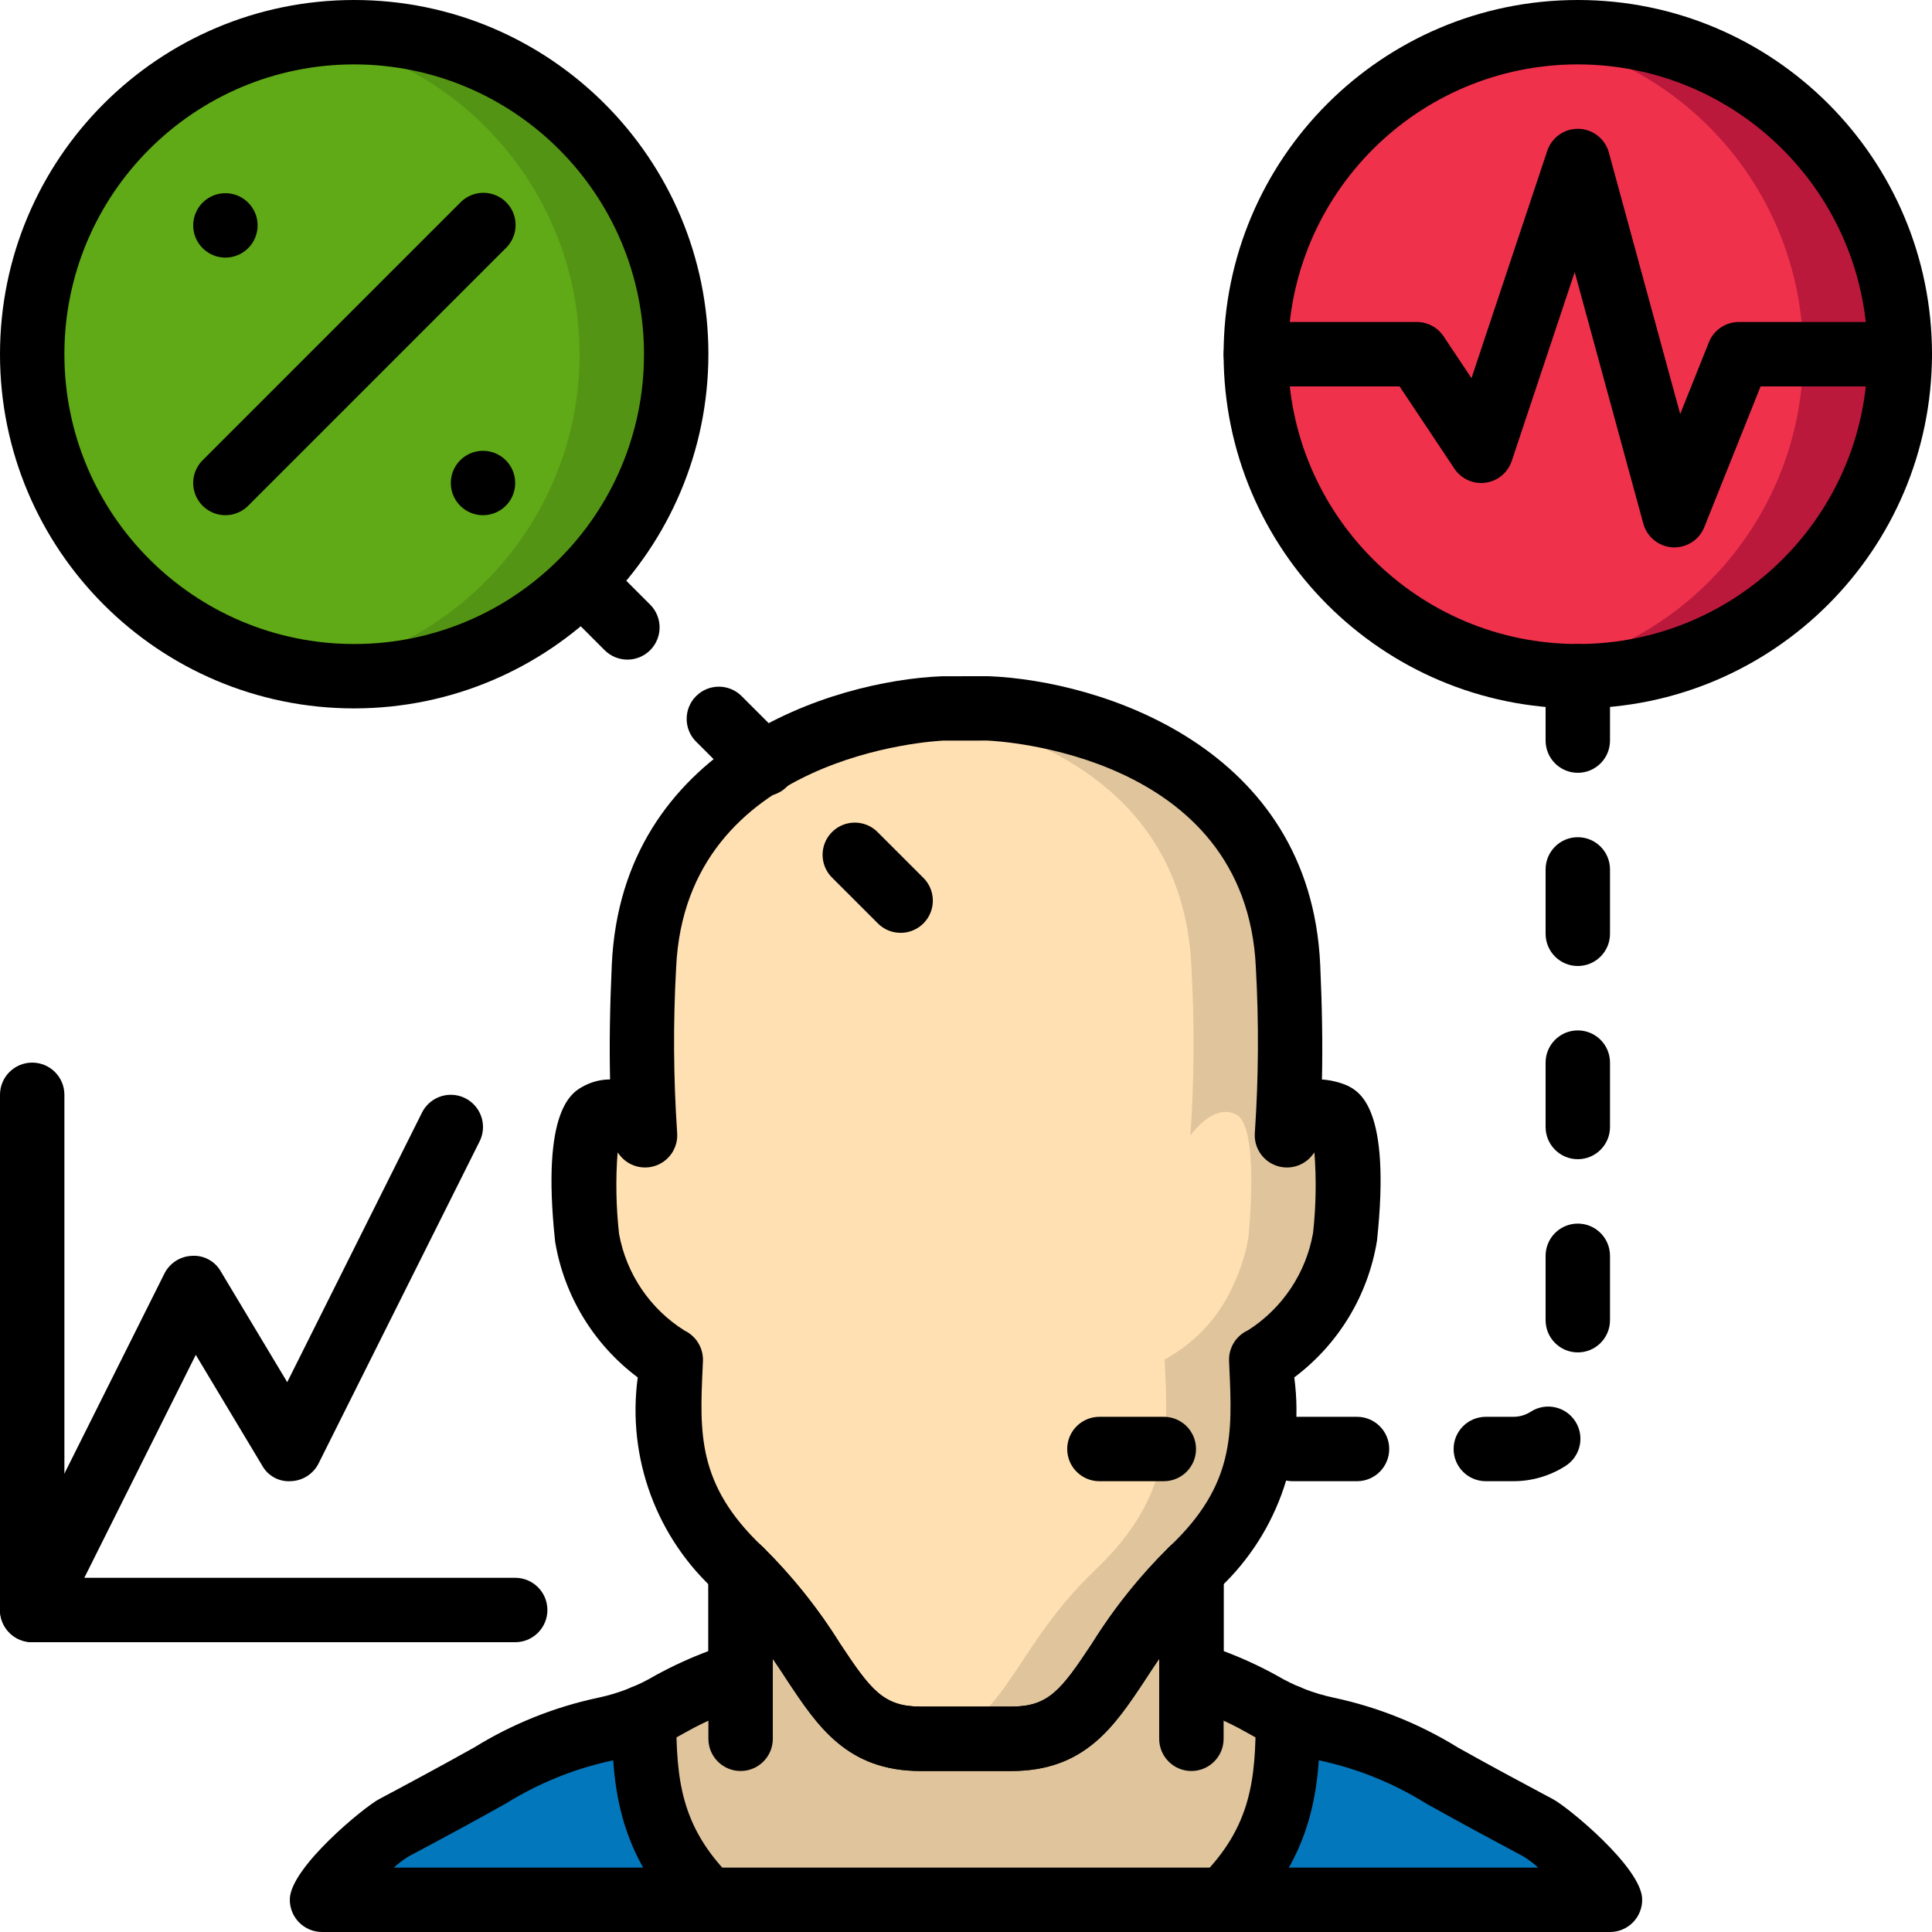 <svg height="512pt" viewBox="0 0 512.001 512" width="512pt" xmlns="http://www.w3.org/2000/svg"><path d="m356.438 327.938c-.742 4.309-2.062 8.5-3.926 12.457-3.699 8.477-10.129 15.477-18.262 19.883.855 18.945 2.305 36.098-18.258 55.637-23.98 22.785-23.98 44.887-47.961 44.887h-24.062c-.258.012-.52-.016-.77-.086-23.207-.426-23.465-22.273-47.188-44.801-12.531-10.758-19.422-26.68-18.688-43.176 0-4.098.254-8.277.426-12.461-11.809-6.973-19.93-18.812-22.188-32.34 0 0-3.156-29.441 3.242-32.598 5.207-2.645 10.328 3.156 12.117 5.547-1.023-14.941-1.109-29.934-.254-44.887 2.473-53.246 53.758-65.023 72.531-67.582 4.27-.598 6.828-.684 6.828-.684h11.945s76.375 3.07 79.363 68.266c.852 14.953.766 29.945-.258 44.887 1.793-2.391 6.914-8.191 12.117-5.547 6.398 3.156 3.242 32.598 3.242 32.598zm0 0" fill="#dfc49c"/><path d="m330.84 327.938c-.742 4.309-2.062 8.5-3.926 12.457-3.703 8.477-10.129 15.477-18.262 19.883.852 18.945 2.305 36.098-18.262 55.637-23.723 22.527-23.98 44.375-47.191 44.801-23.207-.426-23.465-22.273-47.188-44.801-12.531-10.758-19.422-26.68-18.688-43.176 0-4.098.254-8.277.426-12.461-11.809-6.973-19.93-18.812-22.188-32.34 0 0-3.156-29.441 3.242-32.598 5.207-2.645 10.328 3.156 12.117 5.547-1.023-14.941-1.109-29.934-.254-44.887 2.473-53.246 53.758-65.023 72.531-67.582 18.773 2.559 70.059 14.336 72.535 67.582.852 14.953.77 29.945-.258 44.887 1.793-2.391 6.914-8.191 12.117-5.547 6.402 3.156 3.246 32.598 3.246 32.598zm0 0" fill="#ffe0b2"/><path d="m407.555 484.352c-8.535-4.523-16.984-9.129-25.43-13.824-9.242-5.812-19.441-9.941-30.125-12.203-3.66-.73-7.238-1.848-10.664-3.328-2.473-.992-4.867-2.16-7.168-3.496-5.828-3.285-12.012-5.891-18.434-7.766v-27.562c-23.723 22.699-23.809 44.629-47.703 44.629h-24.062c-23.895 0-23.977-21.93-47.699-44.629v27.562c-6.422 1.875-12.605 4.48-18.434 7.766-2.305 1.336-4.699 2.504-7.168 3.496-3.43 1.48-7.004 2.598-10.668 3.328-10.68 2.262-20.879 6.391-30.121 12.203-8.449 4.695-16.898 9.301-25.43 13.824-7.57 5.051-14.066 11.547-19.113 19.117h341.332c-5.047-7.57-11.547-14.066-19.113-19.117zm0 0" fill="#0377bc"/><path d="m341.336 454.996c-.086 16.129-.941 32.344-17.066 48.473h-136.535c-16.129-16.129-16.98-32.344-17.066-48.473 2.469-.992 4.863-2.16 7.168-3.496 5.828-3.285 12.012-5.891 18.434-7.766v-27.562c23.723 22.699 23.805 44.629 47.699 44.629h24.062c23.895 0 23.98-21.93 47.703-44.629v27.562c6.422 1.875 12.605 4.48 18.434 7.766 2.301 1.336 4.695 2.504 7.168 3.496zm0 0" fill="#dfc49c"/><path d="m503.469 93.867c-.02 47.121-38.215 85.316-85.336 85.332-4.23.008-8.453-.336-12.629-1.023-.086.086-.168.086-.34 0-41.625-6.387-72.363-42.195-72.363-84.309 0-42.113 30.738-77.922 72.363-84.309.172-.086.254-.086.34 0 4.176-.688 8.398-1.031 12.629-1.023 47.121.016 85.316 38.211 85.336 85.332zm0 0" fill="#bb193b"/><path d="m477.867 93.867c-.02 42.105-30.746 77.902-72.363 84.309-.086.086-.168.086-.34 0-41.625-6.387-72.363-42.195-72.363-84.309 0-42.113 30.738-77.922 72.363-84.309.172-.086.254-.086.34 0 41.617 6.406 72.344 42.203 72.363 84.309zm0 0" fill="#ef314c"/><path d="m179.199 93.867c-.016 47.121-38.211 85.316-85.332 85.332-4.23.008-8.453-.336-12.629-1.023-.086.086-.172.086-.34 0-41.629-6.387-72.363-42.195-72.363-84.309 0-42.113 30.734-77.922 72.363-84.309.168-.086.254-.086.34 0 4.176-.688 8.398-1.031 12.629-1.023 47.121.016 85.316 38.211 85.332 85.332zm0 0" fill="#549414"/><path d="m153.602 93.867c-.023 42.105-30.746 77.902-72.363 84.309-.086.086-.172.086-.34 0-41.629-6.387-72.363-42.195-72.363-84.309 0-42.113 30.734-77.922 72.363-84.309.168-.086.254-.086.34 0 41.617 6.406 72.34 42.203 72.363 84.309zm0 0" fill="#60a917"/><path d="m187.734 512c-2.262.004-4.434-.898-6.031-2.5-17.977-17.965-19.512-36.016-19.566-54.465-.004-2.266.887-4.438 2.484-6.043 1.594-1.605 3.762-2.512 6.027-2.516h.023c4.703 0 8.52 3.805 8.535 8.508.043 16.375 1.113 29.008 14.559 42.449 2.441 2.441 3.172 6.109 1.852 9.301-1.32 3.188-4.434 5.266-7.883 5.266zm0 0"/><path d="m324.27 512c-3.453 0-6.562-2.078-7.883-5.266-1.32-3.191-.594-6.859 1.848-9.301 13.445-13.441 14.516-26.074 14.562-42.449.012-4.703 3.828-8.508 8.531-8.508h.027c2.262.004 4.434.91 6.027 2.516 1.598 1.605 2.492 3.777 2.484 6.043-.055 18.449-1.586 36.5-19.562 54.465-1.598 1.605-3.773 2.504-6.035 2.5zm0 0"/><path d="m196.27 469.332c-4.715 0-8.535-3.82-8.535-8.531v-44.66c0-4.711 3.82-8.531 8.535-8.531 4.711 0 8.531 3.82 8.531 8.531v44.66c0 4.711-3.82 8.531-8.531 8.531zm0 0"/><path d="m267.996 469.332h-23.992c-19.5 0-27.305-11.797-35.574-24.289-5.16-8.355-11.301-16.059-18.293-22.949-16.098-14.32-24.02-35.711-21.129-57.059-11.648-8.719-19.488-21.59-21.887-35.941-3.816-35.52 4.633-39.785 7.812-41.395 2.059-1.062 4.34-1.621 6.656-1.633h.086c-.207-9.176-.055-19.258.461-30.457 2.656-57.75 58.414-75.227 87.527-76.398l12.336-.012c29.457 1.184 85.215 18.66 87.867 76.41.512 11.199.672 21.281.465 30.465 2.32.156 4.598.703 6.738 1.621 3.18 1.605 11.629 5.875 7.848 41.117-2.344 14.453-10.203 27.434-21.922 36.215 2.891 21.352-5.027 42.742-21.129 57.059-6.992 6.891-13.133 14.598-18.293 22.949-8.27 12.5-16.078 24.297-35.578 24.297zm-86.582-116.715c3.094 1.477 5.008 4.652 4.871 8.074l-.078 1.758c-.789 17.324-1.414 31.008 15.691 47.277 7.93 7.773 14.902 16.469 20.766 25.902 8.184 12.363 11.512 16.637 21.34 16.637h23.992c9.828 0 13.16-4.273 21.344-16.637 5.863-9.434 12.832-18.129 20.762-25.902 17.105-16.27 16.48-29.953 15.691-47.277l-.078-1.758c-.102-2.324.75-4.594 2.359-6.273.77-.801 1.684-1.445 2.699-1.902 9.094-5.809 15.336-15.164 17.203-25.789.781-7.078.898-14.211.359-21.309-.164.191-.328.398-.5.625-2.297 3.004-6.297 4.141-9.832 2.789-3.531-1.352-5.754-4.867-5.457-8.641.992-14.578 1.082-29.207.27-43.801-2.605-56.715-68.363-60.016-71.16-60.133l-11.656.008c-2.441.117-68.219 3.645-70.816 60.125-.812 14.594-.723 29.223.266 43.801.297 3.773-1.922 7.289-5.457 8.641-3.531 1.352-7.531.215-9.828-2.789-.172-.227-.344-.426-.5-.625-.539 7.191-.406 14.414.391 21.582 1.934 10.598 8.23 19.895 17.359 25.617zm0 0"/><path d="m315.734 469.332c-4.711 0-8.535-3.82-8.535-8.531v-44.66c0-4.711 3.824-8.531 8.535-8.531s8.535 3.82 8.535 8.531v44.66c0 4.711-3.824 8.531-8.535 8.531zm0 0"/><path d="m426.668 512h-341.332c-2.305 0-4.508-.934-6.113-2.582-1.605-1.648-2.477-3.875-2.418-6.176.223-8.375 19.605-24.285 23.605-26.426 8.473-4.508 16.934-9.059 25.27-13.73 10.117-6.254 21.234-10.711 32.867-13.176 5.324-1.129 10.426-3.117 15.109-5.891 4.531-2.492 9.234-4.652 14.078-6.469v-21.391c-.004-3.422 2.035-6.512 5.18-7.855 3.145-1.344 6.789-.68 9.258 1.688 7.805 7.711 14.68 16.312 20.48 25.625 8.191 12.375 11.523 16.648 21.352 16.648h23.992c9.828 0 13.164-4.273 21.355-16.648 5.801-9.312 12.672-17.914 20.48-25.625 2.469-2.367 6.109-3.027 9.254-1.684 3.145 1.34 5.184 4.43 5.184 7.852v21.391c4.816 1.801 9.496 3.949 14.004 6.426 4.711 2.797 9.855 4.801 15.219 5.934 11.652 2.484 22.785 6.957 32.918 13.227 8.25 4.625 16.707 9.172 25.16 13.676l.023.008c4 2.141 23.379 18.047 23.602 26.422.059 2.301-.812 4.527-2.418 6.176-1.605 1.652-3.809 2.582-6.109 2.582zm-322.305-17.066h303.273c-1.262-1.152-2.633-2.18-4.094-3.066-8.562-4.551-17.125-9.168-25.57-13.898-8.461-5.281-17.758-9.086-27.492-11.262-7.215-1.457-14.137-4.094-20.492-7.809-5.176-2.902-10.66-5.215-16.355-6.891-3.777-.973-6.418-4.375-6.434-8.273v-4.098c-1.27 1.852-2.465 3.652-3.617 5.402-8.273 12.496-16.086 24.293-35.586 24.293h-23.992c-19.5 0-27.312-11.797-35.582-24.289-1.156-1.75-2.352-3.551-3.621-5.402v4.094c0 3.914-2.66 7.328-6.457 8.277-5.711 1.691-11.215 4.02-16.406 6.934-6.32 3.688-13.207 6.309-20.379 7.766-9.715 2.156-18.996 5.945-27.441 11.207-8.543 4.793-17.109 9.41-25.68 13.957-1.453.883-2.82 1.91-4.074 3.059zm0 0"/><path d="m418.133 187.734c-51.84 0-93.863-42.027-93.863-93.867 0-51.84 42.023-93.867 93.863-93.867 51.844 0 93.867 42.027 93.867 93.867-.059 51.816-42.051 93.809-93.867 93.867zm0-170.668c-42.414 0-76.797 34.387-76.797 76.801 0 42.414 34.383 76.801 76.797 76.801 42.418 0 76.801-34.387 76.801-76.801-.047-42.395-34.402-76.754-76.801-76.801zm0 0"/><path d="m93.867 187.734c-51.84 0-93.867-42.027-93.867-93.867 0-51.84 42.027-93.867 93.867-93.867 51.84 0 93.867 42.027 93.867 93.867-.059 51.816-42.051 93.809-93.867 93.867zm0-170.668c-42.414 0-76.801 34.387-76.801 76.801 0 42.414 34.387 76.801 76.801 76.801 42.414 0 76.801-34.387 76.801-76.801-.047-42.395-34.406-76.754-76.801-76.801zm0 0"/><path d="m238.68 247.211c-2.266.004-4.438-.895-6.035-2.5l-12.07-12.066c-2.203-2.145-3.078-5.309-2.297-8.285.785-2.973 3.105-5.293 6.078-6.078 2.977-.781 6.141.094 8.285 2.297l12.07 12.066c2.441 2.441 3.172 6.109 1.852 9.301-1.32 3.188-4.434 5.266-7.883 5.266zm-36.203-36.207c-2.266.004-4.438-.898-6.035-2.5l-12.074-12.066c-3.234-3.348-3.188-8.672.105-11.961 3.289-3.293 8.613-3.34 11.961-.105l12.07 12.066c2.441 2.441 3.172 6.109 1.852 9.301-1.32 3.188-4.434 5.266-7.883 5.266zm-36.211-36.199c-2.262 0-4.434-.898-6.031-2.5l-12.066-12.07c-3.246-3.344-3.207-8.676.09-11.973 3.297-3.297 8.629-3.34 11.977-.094l12.066 12.066c2.438 2.441 3.168 6.113 1.848 9.301-1.32 3.188-4.43 5.27-7.883 5.27zm0 0"/><path d="m401.066 392.535h-7.312c-4.711 0-8.531-3.82-8.531-8.535 0-4.711 3.82-8.531 8.531-8.531h7.312c1.633 0 3.23-.469 4.602-1.352 3.961-2.555 9.246-1.414 11.801 2.551 2.555 3.961 1.41 9.246-2.551 11.801-4.129 2.656-8.938 4.07-13.852 4.066zm-41.445 0h-17.066c-4.711 0-8.531-3.82-8.531-8.535 0-4.711 3.82-8.531 8.531-8.531h17.066c4.715 0 8.535 3.82 8.535 8.531 0 4.715-3.82 8.535-8.535 8.535zm-51.199 0h-17.066c-4.711 0-8.535-3.82-8.535-8.535 0-4.711 3.824-8.531 8.535-8.531h17.066c4.715 0 8.535 3.82 8.535 8.531 0 4.715-3.82 8.535-8.535 8.535zm109.711-34.133c-4.711 0-8.531-3.824-8.531-8.535v-17.066c0-4.715 3.82-8.535 8.531-8.535 4.715 0 8.535 3.82 8.535 8.535v17.066c0 4.711-3.82 8.535-8.535 8.535zm0-51.203c-4.711 0-8.531-3.82-8.531-8.531v-17.066c0-4.715 3.82-8.535 8.531-8.535 4.715 0 8.535 3.82 8.535 8.535v17.066c0 4.711-3.82 8.531-8.535 8.531zm0-51.199c-4.711 0-8.531-3.82-8.531-8.531v-17.066c0-4.715 3.82-8.535 8.531-8.535 4.715 0 8.535 3.82 8.535 8.535v17.066c0 4.711-3.82 8.531-8.535 8.531zm0-51.199c-4.711 0-8.531-3.82-8.531-8.535v-17.066c0-4.711 3.82-8.531 8.531-8.531 4.715 0 8.535 3.82 8.535 8.531v17.066c0 4.715-3.82 8.535-8.535 8.535zm0 0"/><path d="m136.535 435.199h-128c-4.715 0-8.535-3.82-8.535-8.531v-136.535c0-4.711 3.82-8.531 8.535-8.531 4.711 0 8.531 3.82 8.531 8.531v128h119.469c4.711 0 8.531 3.82 8.531 8.535 0 4.711-3.82 8.531-8.531 8.531zm0 0"/><path d="m8.527 435.199c-2.957 0-5.703-1.535-7.254-4.051-1.555-2.516-1.695-5.652-.371-8.297l42.664-85.336c1.395-2.781 4.195-4.586 7.305-4.707 3.129-.199 6.098 1.406 7.645 4.133l17.602 29.344 35.715-71.434c1.363-2.727 4.078-4.52 7.121-4.703 3.043-.184 5.953 1.273 7.633 3.816 1.68 2.543 1.875 5.793.512 8.52l-42.668 85.332c-1.391 2.785-4.191 4.59-7.301 4.707-3.141.238-6.129-1.375-7.648-4.133l-17.598-29.34-35.715 71.434c-1.449 2.895-4.406 4.719-7.641 4.715zm0 0"/><path d="m443.738 145.066c-.164 0-.328-.008-.492-.016-3.66-.211-6.781-2.738-7.746-6.273l-18.184-66.676-16.688 50.066c-1.031 3.09-3.73 5.324-6.961 5.758-3.23.434-6.426-1.012-8.234-3.727l-14.531-21.797h-38.102c-4.711 0-8.531-3.824-8.531-8.535 0-4.711 3.82-8.535 8.531-8.535h42.668c2.852 0 5.516 1.43 7.098 3.801l7.391 11.086 20.082-60.246c1.191-3.57 4.574-5.938 8.336-5.832 3.758.105 7.004 2.66 7.992 6.289l18.902 69.297 7.609-19.027c1.297-3.238 4.434-5.363 7.922-5.367h42.668c4.711 0 8.531 3.824 8.531 8.535 0 4.711-3.82 8.535-8.531 8.535h-36.891l-14.918 37.297c-1.297 3.242-4.434 5.367-7.922 5.367zm0 0"/><path d="m59.734 136.535c-3.449-.004-6.562-2.082-7.883-5.27-1.32-3.188-.59-6.859 1.852-9.297l68.266-68.27c2.141-2.215 5.312-3.105 8.297-2.324s5.316 3.109 6.094 6.094c.781 2.984-.105 6.156-2.324 8.297l-68.27 68.27c-1.598 1.602-3.77 2.5-6.031 2.5zm0 0"/><path d="m136.535 128c0 4.715-3.82 8.535-8.535 8.535-4.711 0-8.531-3.82-8.531-8.535 0-4.711 3.82-8.531 8.531-8.531 4.715 0 8.535 3.82 8.535 8.531zm0 0"/><path d="m68.27 59.734c0 4.711-3.824 8.531-8.535 8.531s-8.535-3.82-8.535-8.531c0-4.715 3.824-8.535 8.535-8.535s8.535 3.82 8.535 8.535zm0 0"/></svg>